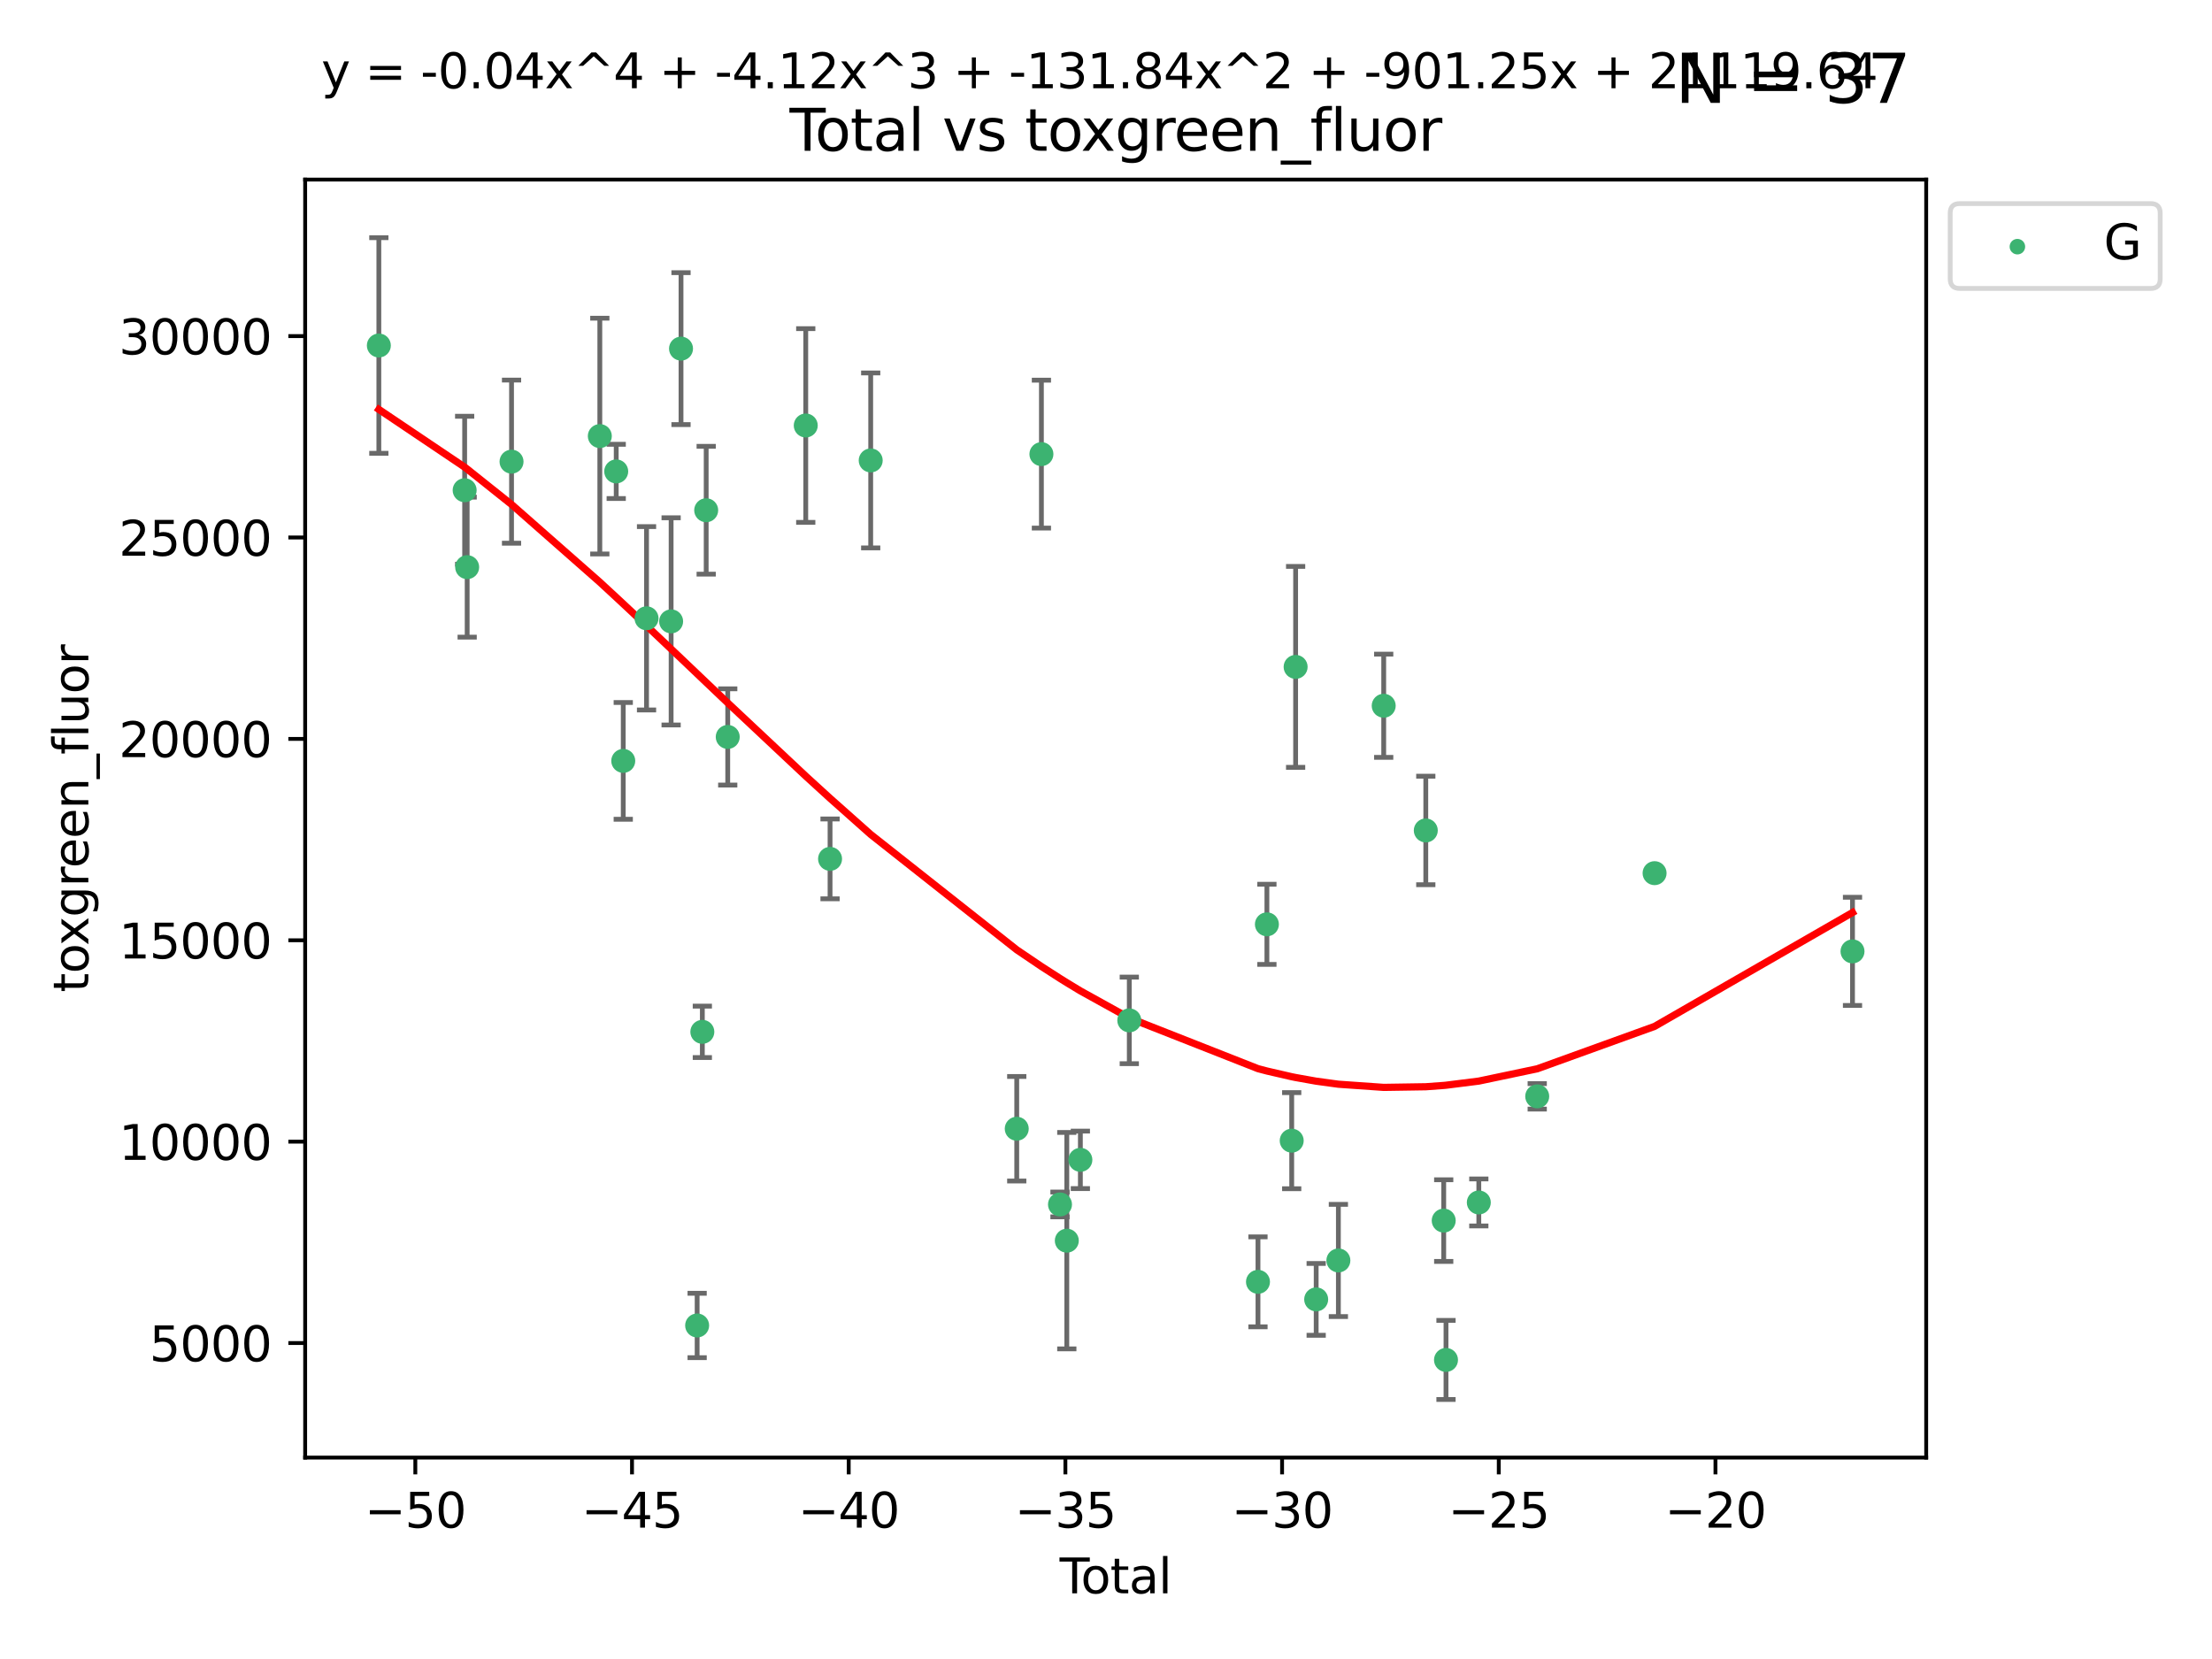 <?xml version="1.0" encoding="utf-8" standalone="no"?>
<!DOCTYPE svg PUBLIC "-//W3C//DTD SVG 1.1//EN"
  "http://www.w3.org/Graphics/SVG/1.1/DTD/svg11.dtd">
<svg xmlns:xlink="http://www.w3.org/1999/xlink" width="460.8pt" height="345.6pt" viewBox="0 0 460.8 345.6" xmlns="http://www.w3.org/2000/svg" version="1.1">
 <defs>
  <style type="text/css">*{stroke-linejoin: round; stroke-linecap: butt}</style>
 </defs>
 <g id="figure_1">
  <g id="patch_1">
   <path d="M 0 345.6 
L 460.8 345.6 
L 460.8 0 
L 0 0 
z
" style="fill: #ffffff"/>
  </g>
  <g id="axes_1">
   <g id="patch_2">
    <path d="M 63.571 303.64 
L 401.26 303.64 
L 401.26 37.411 
L 63.571 37.411 
z
" style="fill: #ffffff"/>
   </g>
   <g id="PathCollection_1">
    <defs>
     <path id="m571ac817c0" d="M 0 1.118 
C 0.297 1.118 0.581 1 0.791 0.791 
C 1 0.581 1.118 0.297 1.118 0 
C 1.118 -0.297 1 -0.581 0.791 -0.791 
C 0.581 -1 0.297 -1.118 0 -1.118 
C -0.297 -1.118 -0.581 -1 -0.791 -0.791 
C -1 -0.581 -1.118 -0.297 -1.118 0 
C -1.118 0.297 -1 0.581 -0.791 0.791 
C -0.581 1 -0.297 1.118 0 1.118 
z
" style="stroke: #3cb371"/>
    </defs>
    <g clip-path="url(#pd0fa807ac1)">
     <use xlink:href="#m571ac817c0" x="78.921" y="71.974" style="fill: #3cb371; stroke: #3cb371"/>
     <use xlink:href="#m571ac817c0" x="96.795" y="102.122" style="fill: #3cb371; stroke: #3cb371"/>
     <use xlink:href="#m571ac817c0" x="97.319" y="118.147" style="fill: #3cb371; stroke: #3cb371"/>
     <use xlink:href="#m571ac817c0" x="106.562" y="96.17" style="fill: #3cb371; stroke: #3cb371"/>
     <use xlink:href="#m571ac817c0" x="124.953" y="90.844" style="fill: #3cb371; stroke: #3cb371"/>
     <use xlink:href="#m571ac817c0" x="128.369" y="98.203" style="fill: #3cb371; stroke: #3cb371"/>
     <use xlink:href="#m571ac817c0" x="129.835" y="158.506" style="fill: #3cb371; stroke: #3cb371"/>
     <use xlink:href="#m571ac817c0" x="134.685" y="128.801" style="fill: #3cb371; stroke: #3cb371"/>
     <use xlink:href="#m571ac817c0" x="139.807" y="129.444" style="fill: #3cb371; stroke: #3cb371"/>
     <use xlink:href="#m571ac817c0" x="141.868" y="72.624" style="fill: #3cb371; stroke: #3cb371"/>
     <use xlink:href="#m571ac817c0" x="145.227" y="276.119" style="fill: #3cb371; stroke: #3cb371"/>
     <use xlink:href="#m571ac817c0" x="146.31" y="214.952" style="fill: #3cb371; stroke: #3cb371"/>
     <use xlink:href="#m571ac817c0" x="147.112" y="106.294" style="fill: #3cb371; stroke: #3cb371"/>
     <use xlink:href="#m571ac817c0" x="151.6" y="153.518" style="fill: #3cb371; stroke: #3cb371"/>
     <use xlink:href="#m571ac817c0" x="167.853" y="88.638" style="fill: #3cb371; stroke: #3cb371"/>
     <use xlink:href="#m571ac817c0" x="172.916" y="178.921" style="fill: #3cb371; stroke: #3cb371"/>
     <use xlink:href="#m571ac817c0" x="181.383" y="95.918" style="fill: #3cb371; stroke: #3cb371"/>
     <use xlink:href="#m571ac817c0" x="211.806" y="235.135" style="fill: #3cb371; stroke: #3cb371"/>
     <use xlink:href="#m571ac817c0" x="216.945" y="94.6" style="fill: #3cb371; stroke: #3cb371"/>
     <use xlink:href="#m571ac817c0" x="220.816" y="250.909" style="fill: #3cb371; stroke: #3cb371"/>
     <use xlink:href="#m571ac817c0" x="222.236" y="258.454" style="fill: #3cb371; stroke: #3cb371"/>
     <use xlink:href="#m571ac817c0" x="225.061" y="241.616" style="fill: #3cb371; stroke: #3cb371"/>
     <use xlink:href="#m571ac817c0" x="235.252" y="212.564" style="fill: #3cb371; stroke: #3cb371"/>
     <use xlink:href="#m571ac817c0" x="262.06" y="267.031" style="fill: #3cb371; stroke: #3cb371"/>
     <use xlink:href="#m571ac817c0" x="263.919" y="192.552" style="fill: #3cb371; stroke: #3cb371"/>
     <use xlink:href="#m571ac817c0" x="269.086" y="237.622" style="fill: #3cb371; stroke: #3cb371"/>
     <use xlink:href="#m571ac817c0" x="269.902" y="138.926" style="fill: #3cb371; stroke: #3cb371"/>
     <use xlink:href="#m571ac817c0" x="274.184" y="270.685" style="fill: #3cb371; stroke: #3cb371"/>
     <use xlink:href="#m571ac817c0" x="278.809" y="262.576" style="fill: #3cb371; stroke: #3cb371"/>
     <use xlink:href="#m571ac817c0" x="288.251" y="147.019" style="fill: #3cb371; stroke: #3cb371"/>
     <use xlink:href="#m571ac817c0" x="297.018" y="173" style="fill: #3cb371; stroke: #3cb371"/>
     <use xlink:href="#m571ac817c0" x="300.752" y="254.271" style="fill: #3cb371; stroke: #3cb371"/>
     <use xlink:href="#m571ac817c0" x="301.228" y="283.298" style="fill: #3cb371; stroke: #3cb371"/>
     <use xlink:href="#m571ac817c0" x="308.064" y="250.494" style="fill: #3cb371; stroke: #3cb371"/>
     <use xlink:href="#m571ac817c0" x="320.231" y="228.39" style="fill: #3cb371; stroke: #3cb371"/>
     <use xlink:href="#m571ac817c0" x="344.679" y="181.895" style="fill: #3cb371; stroke: #3cb371"/>
     <use xlink:href="#m571ac817c0" x="385.911" y="198.191" style="fill: #3cb371; stroke: #3cb371"/>
    </g>
   </g>
   <g id="matplotlib.axis_1">
    <g id="xtick_1">
     <g id="line2d_1">
      <defs>
       <path id="m27a44eaadc" d="M 0 0 
L 0 3.5 
" style="stroke: #000000; stroke-width: 0.8"/>
      </defs>
      <g>
       <use xlink:href="#m27a44eaadc" x="86.519" y="303.64" style="stroke: #000000; stroke-width: 0.8"/>
      </g>
     </g>
     <g id="text_1">
      <!-- −50 -->
      <g transform="translate(75.966 318.238)scale(0.1 -0.1)">
       <defs>
        <path id="DejaVuSans-2212" d="M 678 2272 
L 4684 2272 
L 4684 1741 
L 678 1741 
L 678 2272 
z
" transform="scale(0.016)"/>
        <path id="DejaVuSans-35" d="M 691 4666 
L 3169 4666 
L 3169 4134 
L 1269 4134 
L 1269 2991 
Q 1406 3038 1543 3061 
Q 1681 3084 1819 3084 
Q 2600 3084 3056 2656 
Q 3513 2228 3513 1497 
Q 3513 744 3044 326 
Q 2575 -91 1722 -91 
Q 1428 -91 1123 -41 
Q 819 9 494 109 
L 494 744 
Q 775 591 1075 516 
Q 1375 441 1709 441 
Q 2250 441 2565 725 
Q 2881 1009 2881 1497 
Q 2881 1984 2565 2268 
Q 2250 2553 1709 2553 
Q 1456 2553 1204 2497 
Q 953 2441 691 2322 
L 691 4666 
z
" transform="scale(0.016)"/>
        <path id="DejaVuSans-30" d="M 2034 4250 
Q 1547 4250 1301 3770 
Q 1056 3291 1056 2328 
Q 1056 1369 1301 889 
Q 1547 409 2034 409 
Q 2525 409 2770 889 
Q 3016 1369 3016 2328 
Q 3016 3291 2770 3770 
Q 2525 4250 2034 4250 
z
M 2034 4750 
Q 2819 4750 3233 4129 
Q 3647 3509 3647 2328 
Q 3647 1150 3233 529 
Q 2819 -91 2034 -91 
Q 1250 -91 836 529 
Q 422 1150 422 2328 
Q 422 3509 836 4129 
Q 1250 4750 2034 4750 
z
" transform="scale(0.016)"/>
       </defs>
       <use xlink:href="#DejaVuSans-2212"/>
       <use xlink:href="#DejaVuSans-35" x="83.789"/>
       <use xlink:href="#DejaVuSans-30" x="147.412"/>
      </g>
     </g>
    </g>
    <g id="xtick_2">
     <g id="line2d_2">
      <g>
       <use xlink:href="#m27a44eaadc" x="131.659" y="303.64" style="stroke: #000000; stroke-width: 0.8"/>
      </g>
     </g>
     <g id="text_2">
      <!-- −45 -->
      <g transform="translate(121.107 318.238)scale(0.1 -0.1)">
       <defs>
        <path id="DejaVuSans-34" d="M 2419 4116 
L 825 1625 
L 2419 1625 
L 2419 4116 
z
M 2253 4666 
L 3047 4666 
L 3047 1625 
L 3713 1625 
L 3713 1100 
L 3047 1100 
L 3047 0 
L 2419 0 
L 2419 1100 
L 313 1100 
L 313 1709 
L 2253 4666 
z
" transform="scale(0.016)"/>
       </defs>
       <use xlink:href="#DejaVuSans-2212"/>
       <use xlink:href="#DejaVuSans-34" x="83.789"/>
       <use xlink:href="#DejaVuSans-35" x="147.412"/>
      </g>
     </g>
    </g>
    <g id="xtick_3">
     <g id="line2d_3">
      <g>
       <use xlink:href="#m27a44eaadc" x="176.8" y="303.64" style="stroke: #000000; stroke-width: 0.8"/>
      </g>
     </g>
     <g id="text_3">
      <!-- −40 -->
      <g transform="translate(166.247 318.238)scale(0.1 -0.1)">
       <use xlink:href="#DejaVuSans-2212"/>
       <use xlink:href="#DejaVuSans-34" x="83.789"/>
       <use xlink:href="#DejaVuSans-30" x="147.412"/>
      </g>
     </g>
    </g>
    <g id="xtick_4">
     <g id="line2d_4">
      <g>
       <use xlink:href="#m27a44eaadc" x="221.94" y="303.64" style="stroke: #000000; stroke-width: 0.8"/>
      </g>
     </g>
     <g id="text_4">
      <!-- −35 -->
      <g transform="translate(211.388 318.238)scale(0.1 -0.1)">
       <defs>
        <path id="DejaVuSans-33" d="M 2597 2516 
Q 3050 2419 3304 2112 
Q 3559 1806 3559 1356 
Q 3559 666 3084 287 
Q 2609 -91 1734 -91 
Q 1441 -91 1130 -33 
Q 819 25 488 141 
L 488 750 
Q 750 597 1062 519 
Q 1375 441 1716 441 
Q 2309 441 2620 675 
Q 2931 909 2931 1356 
Q 2931 1769 2642 2001 
Q 2353 2234 1838 2234 
L 1294 2234 
L 1294 2753 
L 1863 2753 
Q 2328 2753 2575 2939 
Q 2822 3125 2822 3475 
Q 2822 3834 2567 4026 
Q 2313 4219 1838 4219 
Q 1578 4219 1281 4162 
Q 984 4106 628 3988 
L 628 4550 
Q 988 4650 1302 4700 
Q 1616 4750 1894 4750 
Q 2613 4750 3031 4423 
Q 3450 4097 3450 3541 
Q 3450 3153 3228 2886 
Q 3006 2619 2597 2516 
z
" transform="scale(0.016)"/>
       </defs>
       <use xlink:href="#DejaVuSans-2212"/>
       <use xlink:href="#DejaVuSans-33" x="83.789"/>
       <use xlink:href="#DejaVuSans-35" x="147.412"/>
      </g>
     </g>
    </g>
    <g id="xtick_5">
     <g id="line2d_5">
      <g>
       <use xlink:href="#m27a44eaadc" x="267.081" y="303.64" style="stroke: #000000; stroke-width: 0.8"/>
      </g>
     </g>
     <g id="text_5">
      <!-- −30 -->
      <g transform="translate(256.528 318.238)scale(0.1 -0.1)">
       <use xlink:href="#DejaVuSans-2212"/>
       <use xlink:href="#DejaVuSans-33" x="83.789"/>
       <use xlink:href="#DejaVuSans-30" x="147.412"/>
      </g>
     </g>
    </g>
    <g id="xtick_6">
     <g id="line2d_6">
      <g>
       <use xlink:href="#m27a44eaadc" x="312.221" y="303.64" style="stroke: #000000; stroke-width: 0.8"/>
      </g>
     </g>
     <g id="text_6">
      <!-- −25 -->
      <g transform="translate(301.669 318.238)scale(0.1 -0.1)">
       <defs>
        <path id="DejaVuSans-32" d="M 1228 531 
L 3431 531 
L 3431 0 
L 469 0 
L 469 531 
Q 828 903 1448 1529 
Q 2069 2156 2228 2338 
Q 2531 2678 2651 2914 
Q 2772 3150 2772 3378 
Q 2772 3750 2511 3984 
Q 2250 4219 1831 4219 
Q 1534 4219 1204 4116 
Q 875 4013 500 3803 
L 500 4441 
Q 881 4594 1212 4672 
Q 1544 4750 1819 4750 
Q 2544 4750 2975 4387 
Q 3406 4025 3406 3419 
Q 3406 3131 3298 2873 
Q 3191 2616 2906 2266 
Q 2828 2175 2409 1742 
Q 1991 1309 1228 531 
z
" transform="scale(0.016)"/>
       </defs>
       <use xlink:href="#DejaVuSans-2212"/>
       <use xlink:href="#DejaVuSans-32" x="83.789"/>
       <use xlink:href="#DejaVuSans-35" x="147.412"/>
      </g>
     </g>
    </g>
    <g id="xtick_7">
     <g id="line2d_7">
      <g>
       <use xlink:href="#m27a44eaadc" x="357.362" y="303.64" style="stroke: #000000; stroke-width: 0.8"/>
      </g>
     </g>
     <g id="text_7">
      <!-- −20 -->
      <g transform="translate(346.81 318.238)scale(0.1 -0.1)">
       <use xlink:href="#DejaVuSans-2212"/>
       <use xlink:href="#DejaVuSans-32" x="83.789"/>
       <use xlink:href="#DejaVuSans-30" x="147.412"/>
      </g>
     </g>
    </g>
    <g id="text_8">
     <!-- Total -->
     <g transform="translate(220.739 331.917)scale(0.1 -0.1)">
      <defs>
       <path id="DejaVuSans-54" d="M -19 4666 
L 3928 4666 
L 3928 4134 
L 2272 4134 
L 2272 0 
L 1638 0 
L 1638 4134 
L -19 4134 
L -19 4666 
z
" transform="scale(0.016)"/>
       <path id="DejaVuSans-6f" d="M 1959 3097 
Q 1497 3097 1228 2736 
Q 959 2375 959 1747 
Q 959 1119 1226 758 
Q 1494 397 1959 397 
Q 2419 397 2687 759 
Q 2956 1122 2956 1747 
Q 2956 2369 2687 2733 
Q 2419 3097 1959 3097 
z
M 1959 3584 
Q 2709 3584 3137 3096 
Q 3566 2609 3566 1747 
Q 3566 888 3137 398 
Q 2709 -91 1959 -91 
Q 1206 -91 779 398 
Q 353 888 353 1747 
Q 353 2609 779 3096 
Q 1206 3584 1959 3584 
z
" transform="scale(0.016)"/>
       <path id="DejaVuSans-74" d="M 1172 4494 
L 1172 3500 
L 2356 3500 
L 2356 3053 
L 1172 3053 
L 1172 1153 
Q 1172 725 1289 603 
Q 1406 481 1766 481 
L 2356 481 
L 2356 0 
L 1766 0 
Q 1100 0 847 248 
Q 594 497 594 1153 
L 594 3053 
L 172 3053 
L 172 3500 
L 594 3500 
L 594 4494 
L 1172 4494 
z
" transform="scale(0.016)"/>
       <path id="DejaVuSans-61" d="M 2194 1759 
Q 1497 1759 1228 1600 
Q 959 1441 959 1056 
Q 959 750 1161 570 
Q 1363 391 1709 391 
Q 2188 391 2477 730 
Q 2766 1069 2766 1631 
L 2766 1759 
L 2194 1759 
z
M 3341 1997 
L 3341 0 
L 2766 0 
L 2766 531 
Q 2569 213 2275 61 
Q 1981 -91 1556 -91 
Q 1019 -91 701 211 
Q 384 513 384 1019 
Q 384 1609 779 1909 
Q 1175 2209 1959 2209 
L 2766 2209 
L 2766 2266 
Q 2766 2663 2505 2880 
Q 2244 3097 1772 3097 
Q 1472 3097 1187 3025 
Q 903 2953 641 2809 
L 641 3341 
Q 956 3463 1253 3523 
Q 1550 3584 1831 3584 
Q 2591 3584 2966 3190 
Q 3341 2797 3341 1997 
z
" transform="scale(0.016)"/>
       <path id="DejaVuSans-6c" d="M 603 4863 
L 1178 4863 
L 1178 0 
L 603 0 
L 603 4863 
z
" transform="scale(0.016)"/>
      </defs>
      <use xlink:href="#DejaVuSans-54"/>
      <use xlink:href="#DejaVuSans-6f" x="44.084"/>
      <use xlink:href="#DejaVuSans-74" x="105.266"/>
      <use xlink:href="#DejaVuSans-61" x="144.475"/>
      <use xlink:href="#DejaVuSans-6c" x="205.754"/>
     </g>
    </g>
   </g>
   <g id="matplotlib.axis_2">
    <g id="ytick_1">
     <g id="line2d_8">
      <defs>
       <path id="mdf90cb38e0" d="M 0 0 
L -3.5 0 
" style="stroke: #000000; stroke-width: 0.8"/>
      </defs>
      <g>
       <use xlink:href="#mdf90cb38e0" x="63.571" y="279.777" style="stroke: #000000; stroke-width: 0.8"/>
      </g>
     </g>
     <g id="text_9">
      <!-- 5000 -->
      <g transform="translate(31.121 283.576)scale(0.1 -0.1)">
       <use xlink:href="#DejaVuSans-35"/>
       <use xlink:href="#DejaVuSans-30" x="63.623"/>
       <use xlink:href="#DejaVuSans-30" x="127.246"/>
       <use xlink:href="#DejaVuSans-30" x="190.869"/>
      </g>
     </g>
    </g>
    <g id="ytick_2">
     <g id="line2d_9">
      <g>
       <use xlink:href="#mdf90cb38e0" x="63.571" y="237.825" style="stroke: #000000; stroke-width: 0.8"/>
      </g>
     </g>
     <g id="text_10">
      <!-- 10000 -->
      <g transform="translate(24.759 241.624)scale(0.1 -0.1)">
       <defs>
        <path id="DejaVuSans-31" d="M 794 531 
L 1825 531 
L 1825 4091 
L 703 3866 
L 703 4441 
L 1819 4666 
L 2450 4666 
L 2450 531 
L 3481 531 
L 3481 0 
L 794 0 
L 794 531 
z
" transform="scale(0.016)"/>
       </defs>
       <use xlink:href="#DejaVuSans-31"/>
       <use xlink:href="#DejaVuSans-30" x="63.623"/>
       <use xlink:href="#DejaVuSans-30" x="127.246"/>
       <use xlink:href="#DejaVuSans-30" x="190.869"/>
       <use xlink:href="#DejaVuSans-30" x="254.492"/>
      </g>
     </g>
    </g>
    <g id="ytick_3">
     <g id="line2d_10">
      <g>
       <use xlink:href="#mdf90cb38e0" x="63.571" y="195.873" style="stroke: #000000; stroke-width: 0.8"/>
      </g>
     </g>
     <g id="text_11">
      <!-- 15000 -->
      <g transform="translate(24.759 199.672)scale(0.1 -0.1)">
       <use xlink:href="#DejaVuSans-31"/>
       <use xlink:href="#DejaVuSans-35" x="63.623"/>
       <use xlink:href="#DejaVuSans-30" x="127.246"/>
       <use xlink:href="#DejaVuSans-30" x="190.869"/>
       <use xlink:href="#DejaVuSans-30" x="254.492"/>
      </g>
     </g>
    </g>
    <g id="ytick_4">
     <g id="line2d_11">
      <g>
       <use xlink:href="#mdf90cb38e0" x="63.571" y="153.921" style="stroke: #000000; stroke-width: 0.8"/>
      </g>
     </g>
     <g id="text_12">
      <!-- 20000 -->
      <g transform="translate(24.759 157.72)scale(0.1 -0.1)">
       <use xlink:href="#DejaVuSans-32"/>
       <use xlink:href="#DejaVuSans-30" x="63.623"/>
       <use xlink:href="#DejaVuSans-30" x="127.246"/>
       <use xlink:href="#DejaVuSans-30" x="190.869"/>
       <use xlink:href="#DejaVuSans-30" x="254.492"/>
      </g>
     </g>
    </g>
    <g id="ytick_5">
     <g id="line2d_12">
      <g>
       <use xlink:href="#mdf90cb38e0" x="63.571" y="111.969" style="stroke: #000000; stroke-width: 0.8"/>
      </g>
     </g>
     <g id="text_13">
      <!-- 25000 -->
      <g transform="translate(24.759 115.769)scale(0.1 -0.1)">
       <use xlink:href="#DejaVuSans-32"/>
       <use xlink:href="#DejaVuSans-35" x="63.623"/>
       <use xlink:href="#DejaVuSans-30" x="127.246"/>
       <use xlink:href="#DejaVuSans-30" x="190.869"/>
       <use xlink:href="#DejaVuSans-30" x="254.492"/>
      </g>
     </g>
    </g>
    <g id="ytick_6">
     <g id="line2d_13">
      <g>
       <use xlink:href="#mdf90cb38e0" x="63.571" y="70.018" style="stroke: #000000; stroke-width: 0.8"/>
      </g>
     </g>
     <g id="text_14">
      <!-- 30000 -->
      <g transform="translate(24.759 73.817)scale(0.1 -0.1)">
       <use xlink:href="#DejaVuSans-33"/>
       <use xlink:href="#DejaVuSans-30" x="63.623"/>
       <use xlink:href="#DejaVuSans-30" x="127.246"/>
       <use xlink:href="#DejaVuSans-30" x="190.869"/>
       <use xlink:href="#DejaVuSans-30" x="254.492"/>
      </g>
     </g>
    </g>
    <g id="text_15">
     <!-- toxgreen_fluor -->
     <g transform="translate(18.401 206.72)rotate(-90)scale(0.1 -0.1)">
      <defs>
       <path id="DejaVuSans-78" d="M 3513 3500 
L 2247 1797 
L 3578 0 
L 2900 0 
L 1881 1375 
L 863 0 
L 184 0 
L 1544 1831 
L 300 3500 
L 978 3500 
L 1906 2253 
L 2834 3500 
L 3513 3500 
z
" transform="scale(0.016)"/>
       <path id="DejaVuSans-67" d="M 2906 1791 
Q 2906 2416 2648 2759 
Q 2391 3103 1925 3103 
Q 1463 3103 1205 2759 
Q 947 2416 947 1791 
Q 947 1169 1205 825 
Q 1463 481 1925 481 
Q 2391 481 2648 825 
Q 2906 1169 2906 1791 
z
M 3481 434 
Q 3481 -459 3084 -895 
Q 2688 -1331 1869 -1331 
Q 1566 -1331 1297 -1286 
Q 1028 -1241 775 -1147 
L 775 -588 
Q 1028 -725 1275 -790 
Q 1522 -856 1778 -856 
Q 2344 -856 2625 -561 
Q 2906 -266 2906 331 
L 2906 616 
Q 2728 306 2450 153 
Q 2172 0 1784 0 
Q 1141 0 747 490 
Q 353 981 353 1791 
Q 353 2603 747 3093 
Q 1141 3584 1784 3584 
Q 2172 3584 2450 3431 
Q 2728 3278 2906 2969 
L 2906 3500 
L 3481 3500 
L 3481 434 
z
" transform="scale(0.016)"/>
       <path id="DejaVuSans-72" d="M 2631 2963 
Q 2534 3019 2420 3045 
Q 2306 3072 2169 3072 
Q 1681 3072 1420 2755 
Q 1159 2438 1159 1844 
L 1159 0 
L 581 0 
L 581 3500 
L 1159 3500 
L 1159 2956 
Q 1341 3275 1631 3429 
Q 1922 3584 2338 3584 
Q 2397 3584 2469 3576 
Q 2541 3569 2628 3553 
L 2631 2963 
z
" transform="scale(0.016)"/>
       <path id="DejaVuSans-65" d="M 3597 1894 
L 3597 1613 
L 953 1613 
Q 991 1019 1311 708 
Q 1631 397 2203 397 
Q 2534 397 2845 478 
Q 3156 559 3463 722 
L 3463 178 
Q 3153 47 2828 -22 
Q 2503 -91 2169 -91 
Q 1331 -91 842 396 
Q 353 884 353 1716 
Q 353 2575 817 3079 
Q 1281 3584 2069 3584 
Q 2775 3584 3186 3129 
Q 3597 2675 3597 1894 
z
M 3022 2063 
Q 3016 2534 2758 2815 
Q 2500 3097 2075 3097 
Q 1594 3097 1305 2825 
Q 1016 2553 972 2059 
L 3022 2063 
z
" transform="scale(0.016)"/>
       <path id="DejaVuSans-6e" d="M 3513 2113 
L 3513 0 
L 2938 0 
L 2938 2094 
Q 2938 2591 2744 2837 
Q 2550 3084 2163 3084 
Q 1697 3084 1428 2787 
Q 1159 2491 1159 1978 
L 1159 0 
L 581 0 
L 581 3500 
L 1159 3500 
L 1159 2956 
Q 1366 3272 1645 3428 
Q 1925 3584 2291 3584 
Q 2894 3584 3203 3211 
Q 3513 2838 3513 2113 
z
" transform="scale(0.016)"/>
       <path id="DejaVuSans-5f" d="M 3263 -1063 
L 3263 -1509 
L -63 -1509 
L -63 -1063 
L 3263 -1063 
z
" transform="scale(0.016)"/>
       <path id="DejaVuSans-66" d="M 2375 4863 
L 2375 4384 
L 1825 4384 
Q 1516 4384 1395 4259 
Q 1275 4134 1275 3809 
L 1275 3500 
L 2222 3500 
L 2222 3053 
L 1275 3053 
L 1275 0 
L 697 0 
L 697 3053 
L 147 3053 
L 147 3500 
L 697 3500 
L 697 3744 
Q 697 4328 969 4595 
Q 1241 4863 1831 4863 
L 2375 4863 
z
" transform="scale(0.016)"/>
       <path id="DejaVuSans-75" d="M 544 1381 
L 544 3500 
L 1119 3500 
L 1119 1403 
Q 1119 906 1312 657 
Q 1506 409 1894 409 
Q 2359 409 2629 706 
Q 2900 1003 2900 1516 
L 2900 3500 
L 3475 3500 
L 3475 0 
L 2900 0 
L 2900 538 
Q 2691 219 2414 64 
Q 2138 -91 1772 -91 
Q 1169 -91 856 284 
Q 544 659 544 1381 
z
M 1991 3584 
L 1991 3584 
z
" transform="scale(0.016)"/>
      </defs>
      <use xlink:href="#DejaVuSans-74"/>
      <use xlink:href="#DejaVuSans-6f" x="39.209"/>
      <use xlink:href="#DejaVuSans-78" x="97.266"/>
      <use xlink:href="#DejaVuSans-67" x="156.445"/>
      <use xlink:href="#DejaVuSans-72" x="219.922"/>
      <use xlink:href="#DejaVuSans-65" x="258.785"/>
      <use xlink:href="#DejaVuSans-65" x="320.309"/>
      <use xlink:href="#DejaVuSans-6e" x="381.832"/>
      <use xlink:href="#DejaVuSans-5f" x="445.211"/>
      <use xlink:href="#DejaVuSans-66" x="495.211"/>
      <use xlink:href="#DejaVuSans-6c" x="530.416"/>
      <use xlink:href="#DejaVuSans-75" x="558.199"/>
      <use xlink:href="#DejaVuSans-6f" x="621.578"/>
      <use xlink:href="#DejaVuSans-72" x="682.76"/>
     </g>
    </g>
   </g>
   <g id="LineCollection_1">
    <path d="M 78.921 94.435 
L 78.921 49.513 
" clip-path="url(#pd0fa807ac1)" style="fill: none; stroke: #696969"/>
    <path d="M 96.795 117.528 
L 96.795 86.716 
" clip-path="url(#pd0fa807ac1)" style="fill: none; stroke: #696969"/>
    <path d="M 97.319 132.729 
L 97.319 103.565 
" clip-path="url(#pd0fa807ac1)" style="fill: none; stroke: #696969"/>
    <path d="M 106.562 113.162 
L 106.562 79.178 
" clip-path="url(#pd0fa807ac1)" style="fill: none; stroke: #696969"/>
    <path d="M 124.953 115.402 
L 124.953 66.285 
" clip-path="url(#pd0fa807ac1)" style="fill: none; stroke: #696969"/>
    <path d="M 128.369 103.852 
L 128.369 92.553 
" clip-path="url(#pd0fa807ac1)" style="fill: none; stroke: #696969"/>
    <path d="M 129.835 170.668 
L 129.835 146.344 
" clip-path="url(#pd0fa807ac1)" style="fill: none; stroke: #696969"/>
    <path d="M 134.685 147.899 
L 134.685 109.702 
" clip-path="url(#pd0fa807ac1)" style="fill: none; stroke: #696969"/>
    <path d="M 139.807 151.024 
L 139.807 107.863 
" clip-path="url(#pd0fa807ac1)" style="fill: none; stroke: #696969"/>
    <path d="M 141.868 88.449 
L 141.868 56.8 
" clip-path="url(#pd0fa807ac1)" style="fill: none; stroke: #696969"/>
    <path d="M 145.227 282.825 
L 145.227 269.414 
" clip-path="url(#pd0fa807ac1)" style="fill: none; stroke: #696969"/>
    <path d="M 146.31 220.309 
L 146.31 209.596 
" clip-path="url(#pd0fa807ac1)" style="fill: none; stroke: #696969"/>
    <path d="M 147.112 119.609 
L 147.112 92.978 
" clip-path="url(#pd0fa807ac1)" style="fill: none; stroke: #696969"/>
    <path d="M 151.6 163.542 
L 151.6 143.493 
" clip-path="url(#pd0fa807ac1)" style="fill: none; stroke: #696969"/>
    <path d="M 167.853 108.817 
L 167.853 68.46 
" clip-path="url(#pd0fa807ac1)" style="fill: none; stroke: #696969"/>
    <path d="M 172.916 187.237 
L 172.916 170.605 
" clip-path="url(#pd0fa807ac1)" style="fill: none; stroke: #696969"/>
    <path d="M 181.383 114.141 
L 181.383 77.694 
" clip-path="url(#pd0fa807ac1)" style="fill: none; stroke: #696969"/>
    <path d="M 211.806 246.022 
L 211.806 224.248 
" clip-path="url(#pd0fa807ac1)" style="fill: none; stroke: #696969"/>
    <path d="M 216.945 110.005 
L 216.945 79.196 
" clip-path="url(#pd0fa807ac1)" style="fill: none; stroke: #696969"/>
    <path d="M 220.816 253.493 
L 220.816 248.324 
" clip-path="url(#pd0fa807ac1)" style="fill: none; stroke: #696969"/>
    <path d="M 222.236 280.994 
L 222.236 235.914 
" clip-path="url(#pd0fa807ac1)" style="fill: none; stroke: #696969"/>
    <path d="M 225.061 247.605 
L 225.061 235.627 
" clip-path="url(#pd0fa807ac1)" style="fill: none; stroke: #696969"/>
    <path d="M 235.252 221.579 
L 235.252 203.55 
" clip-path="url(#pd0fa807ac1)" style="fill: none; stroke: #696969"/>
    <path d="M 262.06 276.402 
L 262.06 257.659 
" clip-path="url(#pd0fa807ac1)" style="fill: none; stroke: #696969"/>
    <path d="M 263.919 200.899 
L 263.919 184.204 
" clip-path="url(#pd0fa807ac1)" style="fill: none; stroke: #696969"/>
    <path d="M 269.086 247.635 
L 269.086 227.61 
" clip-path="url(#pd0fa807ac1)" style="fill: none; stroke: #696969"/>
    <path d="M 269.902 159.853 
L 269.902 117.998 
" clip-path="url(#pd0fa807ac1)" style="fill: none; stroke: #696969"/>
    <path d="M 274.184 278.165 
L 274.184 263.204 
" clip-path="url(#pd0fa807ac1)" style="fill: none; stroke: #696969"/>
    <path d="M 278.809 274.264 
L 278.809 250.888 
" clip-path="url(#pd0fa807ac1)" style="fill: none; stroke: #696969"/>
    <path d="M 288.251 157.775 
L 288.251 136.264 
" clip-path="url(#pd0fa807ac1)" style="fill: none; stroke: #696969"/>
    <path d="M 297.018 184.303 
L 297.018 161.696 
" clip-path="url(#pd0fa807ac1)" style="fill: none; stroke: #696969"/>
    <path d="M 300.752 262.777 
L 300.752 245.766 
" clip-path="url(#pd0fa807ac1)" style="fill: none; stroke: #696969"/>
    <path d="M 301.228 291.539 
L 301.228 275.058 
" clip-path="url(#pd0fa807ac1)" style="fill: none; stroke: #696969"/>
    <path d="M 308.064 255.39 
L 308.064 245.597 
" clip-path="url(#pd0fa807ac1)" style="fill: none; stroke: #696969"/>
    <path d="M 320.231 231.044 
L 320.231 225.736 
" clip-path="url(#pd0fa807ac1)" style="fill: none; stroke: #696969"/>
    <path d="M 344.679 182.677 
L 344.679 181.113 
" clip-path="url(#pd0fa807ac1)" style="fill: none; stroke: #696969"/>
    <path d="M 385.911 209.459 
L 385.911 186.923 
" clip-path="url(#pd0fa807ac1)" style="fill: none; stroke: #696969"/>
   </g>
   <g id="line2d_14">
    <defs>
     <path id="mc102329ff9" d="M 2 0 
L -2 -0 
" style="stroke: #696969"/>
    </defs>
    <g clip-path="url(#pd0fa807ac1)">
     <use xlink:href="#mc102329ff9" x="78.921" y="94.435" style="fill: #696969; stroke: #696969"/>
     <use xlink:href="#mc102329ff9" x="96.795" y="117.528" style="fill: #696969; stroke: #696969"/>
     <use xlink:href="#mc102329ff9" x="97.319" y="132.729" style="fill: #696969; stroke: #696969"/>
     <use xlink:href="#mc102329ff9" x="106.562" y="113.162" style="fill: #696969; stroke: #696969"/>
     <use xlink:href="#mc102329ff9" x="124.953" y="115.402" style="fill: #696969; stroke: #696969"/>
     <use xlink:href="#mc102329ff9" x="128.369" y="103.852" style="fill: #696969; stroke: #696969"/>
     <use xlink:href="#mc102329ff9" x="129.835" y="170.668" style="fill: #696969; stroke: #696969"/>
     <use xlink:href="#mc102329ff9" x="134.685" y="147.899" style="fill: #696969; stroke: #696969"/>
     <use xlink:href="#mc102329ff9" x="139.807" y="151.024" style="fill: #696969; stroke: #696969"/>
     <use xlink:href="#mc102329ff9" x="141.868" y="88.449" style="fill: #696969; stroke: #696969"/>
     <use xlink:href="#mc102329ff9" x="145.227" y="282.825" style="fill: #696969; stroke: #696969"/>
     <use xlink:href="#mc102329ff9" x="146.31" y="220.309" style="fill: #696969; stroke: #696969"/>
     <use xlink:href="#mc102329ff9" x="147.112" y="119.609" style="fill: #696969; stroke: #696969"/>
     <use xlink:href="#mc102329ff9" x="151.6" y="163.542" style="fill: #696969; stroke: #696969"/>
     <use xlink:href="#mc102329ff9" x="167.853" y="108.817" style="fill: #696969; stroke: #696969"/>
     <use xlink:href="#mc102329ff9" x="172.916" y="187.237" style="fill: #696969; stroke: #696969"/>
     <use xlink:href="#mc102329ff9" x="181.383" y="114.141" style="fill: #696969; stroke: #696969"/>
     <use xlink:href="#mc102329ff9" x="211.806" y="246.022" style="fill: #696969; stroke: #696969"/>
     <use xlink:href="#mc102329ff9" x="216.945" y="110.005" style="fill: #696969; stroke: #696969"/>
     <use xlink:href="#mc102329ff9" x="220.816" y="253.493" style="fill: #696969; stroke: #696969"/>
     <use xlink:href="#mc102329ff9" x="222.236" y="280.994" style="fill: #696969; stroke: #696969"/>
     <use xlink:href="#mc102329ff9" x="225.061" y="247.605" style="fill: #696969; stroke: #696969"/>
     <use xlink:href="#mc102329ff9" x="235.252" y="221.579" style="fill: #696969; stroke: #696969"/>
     <use xlink:href="#mc102329ff9" x="262.06" y="276.402" style="fill: #696969; stroke: #696969"/>
     <use xlink:href="#mc102329ff9" x="263.919" y="200.899" style="fill: #696969; stroke: #696969"/>
     <use xlink:href="#mc102329ff9" x="269.086" y="247.635" style="fill: #696969; stroke: #696969"/>
     <use xlink:href="#mc102329ff9" x="269.902" y="159.853" style="fill: #696969; stroke: #696969"/>
     <use xlink:href="#mc102329ff9" x="274.184" y="278.165" style="fill: #696969; stroke: #696969"/>
     <use xlink:href="#mc102329ff9" x="278.809" y="274.264" style="fill: #696969; stroke: #696969"/>
     <use xlink:href="#mc102329ff9" x="288.251" y="157.775" style="fill: #696969; stroke: #696969"/>
     <use xlink:href="#mc102329ff9" x="297.018" y="184.303" style="fill: #696969; stroke: #696969"/>
     <use xlink:href="#mc102329ff9" x="300.752" y="262.777" style="fill: #696969; stroke: #696969"/>
     <use xlink:href="#mc102329ff9" x="301.228" y="291.539" style="fill: #696969; stroke: #696969"/>
     <use xlink:href="#mc102329ff9" x="308.064" y="255.39" style="fill: #696969; stroke: #696969"/>
     <use xlink:href="#mc102329ff9" x="320.231" y="231.044" style="fill: #696969; stroke: #696969"/>
     <use xlink:href="#mc102329ff9" x="344.679" y="182.677" style="fill: #696969; stroke: #696969"/>
     <use xlink:href="#mc102329ff9" x="385.911" y="209.459" style="fill: #696969; stroke: #696969"/>
    </g>
   </g>
   <g id="line2d_15">
    <g clip-path="url(#pd0fa807ac1)">
     <use xlink:href="#mc102329ff9" x="78.921" y="49.513" style="fill: #696969; stroke: #696969"/>
     <use xlink:href="#mc102329ff9" x="96.795" y="86.716" style="fill: #696969; stroke: #696969"/>
     <use xlink:href="#mc102329ff9" x="97.319" y="103.565" style="fill: #696969; stroke: #696969"/>
     <use xlink:href="#mc102329ff9" x="106.562" y="79.178" style="fill: #696969; stroke: #696969"/>
     <use xlink:href="#mc102329ff9" x="124.953" y="66.285" style="fill: #696969; stroke: #696969"/>
     <use xlink:href="#mc102329ff9" x="128.369" y="92.553" style="fill: #696969; stroke: #696969"/>
     <use xlink:href="#mc102329ff9" x="129.835" y="146.344" style="fill: #696969; stroke: #696969"/>
     <use xlink:href="#mc102329ff9" x="134.685" y="109.702" style="fill: #696969; stroke: #696969"/>
     <use xlink:href="#mc102329ff9" x="139.807" y="107.863" style="fill: #696969; stroke: #696969"/>
     <use xlink:href="#mc102329ff9" x="141.868" y="56.8" style="fill: #696969; stroke: #696969"/>
     <use xlink:href="#mc102329ff9" x="145.227" y="269.414" style="fill: #696969; stroke: #696969"/>
     <use xlink:href="#mc102329ff9" x="146.31" y="209.596" style="fill: #696969; stroke: #696969"/>
     <use xlink:href="#mc102329ff9" x="147.112" y="92.978" style="fill: #696969; stroke: #696969"/>
     <use xlink:href="#mc102329ff9" x="151.6" y="143.493" style="fill: #696969; stroke: #696969"/>
     <use xlink:href="#mc102329ff9" x="167.853" y="68.46" style="fill: #696969; stroke: #696969"/>
     <use xlink:href="#mc102329ff9" x="172.916" y="170.605" style="fill: #696969; stroke: #696969"/>
     <use xlink:href="#mc102329ff9" x="181.383" y="77.694" style="fill: #696969; stroke: #696969"/>
     <use xlink:href="#mc102329ff9" x="211.806" y="224.248" style="fill: #696969; stroke: #696969"/>
     <use xlink:href="#mc102329ff9" x="216.945" y="79.196" style="fill: #696969; stroke: #696969"/>
     <use xlink:href="#mc102329ff9" x="220.816" y="248.324" style="fill: #696969; stroke: #696969"/>
     <use xlink:href="#mc102329ff9" x="222.236" y="235.914" style="fill: #696969; stroke: #696969"/>
     <use xlink:href="#mc102329ff9" x="225.061" y="235.627" style="fill: #696969; stroke: #696969"/>
     <use xlink:href="#mc102329ff9" x="235.252" y="203.55" style="fill: #696969; stroke: #696969"/>
     <use xlink:href="#mc102329ff9" x="262.06" y="257.659" style="fill: #696969; stroke: #696969"/>
     <use xlink:href="#mc102329ff9" x="263.919" y="184.204" style="fill: #696969; stroke: #696969"/>
     <use xlink:href="#mc102329ff9" x="269.086" y="227.61" style="fill: #696969; stroke: #696969"/>
     <use xlink:href="#mc102329ff9" x="269.902" y="117.998" style="fill: #696969; stroke: #696969"/>
     <use xlink:href="#mc102329ff9" x="274.184" y="263.204" style="fill: #696969; stroke: #696969"/>
     <use xlink:href="#mc102329ff9" x="278.809" y="250.888" style="fill: #696969; stroke: #696969"/>
     <use xlink:href="#mc102329ff9" x="288.251" y="136.264" style="fill: #696969; stroke: #696969"/>
     <use xlink:href="#mc102329ff9" x="297.018" y="161.696" style="fill: #696969; stroke: #696969"/>
     <use xlink:href="#mc102329ff9" x="300.752" y="245.766" style="fill: #696969; stroke: #696969"/>
     <use xlink:href="#mc102329ff9" x="301.228" y="275.058" style="fill: #696969; stroke: #696969"/>
     <use xlink:href="#mc102329ff9" x="308.064" y="245.597" style="fill: #696969; stroke: #696969"/>
     <use xlink:href="#mc102329ff9" x="320.231" y="225.736" style="fill: #696969; stroke: #696969"/>
     <use xlink:href="#mc102329ff9" x="344.679" y="181.113" style="fill: #696969; stroke: #696969"/>
     <use xlink:href="#mc102329ff9" x="385.911" y="186.923" style="fill: #696969; stroke: #696969"/>
    </g>
   </g>
   <g id="line2d_16">
    <path d="M 78.921 85.29 
L 96.795 97.316 
L 97.319 97.714 
L 106.562 105.088 
L 124.953 121.271 
L 128.369 124.43 
L 129.835 125.795 
L 134.685 130.348 
L 139.807 135.2 
L 141.868 137.16 
L 145.227 140.358 
L 146.31 141.391 
L 147.112 142.154 
L 151.6 146.427 
L 167.853 161.68 
L 172.916 166.302 
L 181.383 173.827 
L 211.806 197.858 
L 216.945 201.333 
L 220.816 203.823 
L 222.236 204.706 
L 225.061 206.42 
L 235.252 212.065 
L 262.06 222.62 
L 263.919 223.11 
L 269.086 224.301 
L 269.902 224.466 
L 274.184 225.23 
L 278.809 225.861 
L 288.251 226.523 
L 297.018 226.389 
L 300.752 226.115 
L 301.228 226.071 
L 308.064 225.21 
L 320.231 222.652 
L 344.679 213.818 
L 385.911 190.098 
" clip-path="url(#pd0fa807ac1)" style="fill: none; stroke: #ff0000; stroke-width: 1.5; stroke-linecap: square"/>
   </g>
   <g id="line2d_17">
    <defs>
     <path id="m3a797f91bb" d="M 0 2 
C 0.53 2 1.039 1.789 1.414 1.414 
C 1.789 1.039 2 0.53 2 0 
C 2 -0.53 1.789 -1.039 1.414 -1.414 
C 1.039 -1.789 0.53 -2 0 -2 
C -0.53 -2 -1.039 -1.789 -1.414 -1.414 
C -1.789 -1.039 -2 -0.53 -2 0 
C -2 0.53 -1.789 1.039 -1.414 1.414 
C -1.039 1.789 -0.53 2 0 2 
z
" style="stroke: #3cb371"/>
    </defs>
    <g clip-path="url(#pd0fa807ac1)">
     <use xlink:href="#m3a797f91bb" x="78.921" y="71.974" style="fill: #3cb371; stroke: #3cb371"/>
     <use xlink:href="#m3a797f91bb" x="96.795" y="102.122" style="fill: #3cb371; stroke: #3cb371"/>
     <use xlink:href="#m3a797f91bb" x="97.319" y="118.147" style="fill: #3cb371; stroke: #3cb371"/>
     <use xlink:href="#m3a797f91bb" x="106.562" y="96.17" style="fill: #3cb371; stroke: #3cb371"/>
     <use xlink:href="#m3a797f91bb" x="124.953" y="90.844" style="fill: #3cb371; stroke: #3cb371"/>
     <use xlink:href="#m3a797f91bb" x="128.369" y="98.203" style="fill: #3cb371; stroke: #3cb371"/>
     <use xlink:href="#m3a797f91bb" x="129.835" y="158.506" style="fill: #3cb371; stroke: #3cb371"/>
     <use xlink:href="#m3a797f91bb" x="134.685" y="128.801" style="fill: #3cb371; stroke: #3cb371"/>
     <use xlink:href="#m3a797f91bb" x="139.807" y="129.444" style="fill: #3cb371; stroke: #3cb371"/>
     <use xlink:href="#m3a797f91bb" x="141.868" y="72.624" style="fill: #3cb371; stroke: #3cb371"/>
     <use xlink:href="#m3a797f91bb" x="145.227" y="276.119" style="fill: #3cb371; stroke: #3cb371"/>
     <use xlink:href="#m3a797f91bb" x="146.31" y="214.952" style="fill: #3cb371; stroke: #3cb371"/>
     <use xlink:href="#m3a797f91bb" x="147.112" y="106.294" style="fill: #3cb371; stroke: #3cb371"/>
     <use xlink:href="#m3a797f91bb" x="151.6" y="153.518" style="fill: #3cb371; stroke: #3cb371"/>
     <use xlink:href="#m3a797f91bb" x="167.853" y="88.638" style="fill: #3cb371; stroke: #3cb371"/>
     <use xlink:href="#m3a797f91bb" x="172.916" y="178.921" style="fill: #3cb371; stroke: #3cb371"/>
     <use xlink:href="#m3a797f91bb" x="181.383" y="95.918" style="fill: #3cb371; stroke: #3cb371"/>
     <use xlink:href="#m3a797f91bb" x="211.806" y="235.135" style="fill: #3cb371; stroke: #3cb371"/>
     <use xlink:href="#m3a797f91bb" x="216.945" y="94.6" style="fill: #3cb371; stroke: #3cb371"/>
     <use xlink:href="#m3a797f91bb" x="220.816" y="250.909" style="fill: #3cb371; stroke: #3cb371"/>
     <use xlink:href="#m3a797f91bb" x="222.236" y="258.454" style="fill: #3cb371; stroke: #3cb371"/>
     <use xlink:href="#m3a797f91bb" x="225.061" y="241.616" style="fill: #3cb371; stroke: #3cb371"/>
     <use xlink:href="#m3a797f91bb" x="235.252" y="212.564" style="fill: #3cb371; stroke: #3cb371"/>
     <use xlink:href="#m3a797f91bb" x="262.06" y="267.031" style="fill: #3cb371; stroke: #3cb371"/>
     <use xlink:href="#m3a797f91bb" x="263.919" y="192.552" style="fill: #3cb371; stroke: #3cb371"/>
     <use xlink:href="#m3a797f91bb" x="269.086" y="237.622" style="fill: #3cb371; stroke: #3cb371"/>
     <use xlink:href="#m3a797f91bb" x="269.902" y="138.926" style="fill: #3cb371; stroke: #3cb371"/>
     <use xlink:href="#m3a797f91bb" x="274.184" y="270.685" style="fill: #3cb371; stroke: #3cb371"/>
     <use xlink:href="#m3a797f91bb" x="278.809" y="262.576" style="fill: #3cb371; stroke: #3cb371"/>
     <use xlink:href="#m3a797f91bb" x="288.251" y="147.019" style="fill: #3cb371; stroke: #3cb371"/>
     <use xlink:href="#m3a797f91bb" x="297.018" y="173" style="fill: #3cb371; stroke: #3cb371"/>
     <use xlink:href="#m3a797f91bb" x="300.752" y="254.271" style="fill: #3cb371; stroke: #3cb371"/>
     <use xlink:href="#m3a797f91bb" x="301.228" y="283.298" style="fill: #3cb371; stroke: #3cb371"/>
     <use xlink:href="#m3a797f91bb" x="308.064" y="250.494" style="fill: #3cb371; stroke: #3cb371"/>
     <use xlink:href="#m3a797f91bb" x="320.231" y="228.39" style="fill: #3cb371; stroke: #3cb371"/>
     <use xlink:href="#m3a797f91bb" x="344.679" y="181.895" style="fill: #3cb371; stroke: #3cb371"/>
     <use xlink:href="#m3a797f91bb" x="385.911" y="198.191" style="fill: #3cb371; stroke: #3cb371"/>
    </g>
   </g>
   <g id="patch_3">
    <path d="M 63.571 303.64 
L 63.571 37.411 
" style="fill: none; stroke: #000000; stroke-width: 0.8; stroke-linejoin: miter; stroke-linecap: square"/>
   </g>
   <g id="patch_4">
    <path d="M 401.26 303.64 
L 401.26 37.411 
" style="fill: none; stroke: #000000; stroke-width: 0.8; stroke-linejoin: miter; stroke-linecap: square"/>
   </g>
   <g id="patch_5">
    <path d="M 63.571 303.64 
L 401.26 303.64 
" style="fill: none; stroke: #000000; stroke-width: 0.8; stroke-linejoin: miter; stroke-linecap: square"/>
   </g>
   <g id="patch_6">
    <path d="M 63.571 37.411 
L 401.26 37.411 
" style="fill: none; stroke: #000000; stroke-width: 0.8; stroke-linejoin: miter; stroke-linecap: square"/>
   </g>
   <g id="text_16">
    <!-- N = 37 -->
    <g transform="translate(348.964 21.426)scale(0.14 -0.14)">
     <defs>
      <path id="DejaVuSans-4e" d="M 628 4666 
L 1478 4666 
L 3547 763 
L 3547 4666 
L 4159 4666 
L 4159 0 
L 3309 0 
L 1241 3903 
L 1241 0 
L 628 0 
L 628 4666 
z
" transform="scale(0.016)"/>
      <path id="DejaVuSans-20" transform="scale(0.016)"/>
      <path id="DejaVuSans-3d" d="M 678 2906 
L 4684 2906 
L 4684 2381 
L 678 2381 
L 678 2906 
z
M 678 1631 
L 4684 1631 
L 4684 1100 
L 678 1100 
L 678 1631 
z
" transform="scale(0.016)"/>
      <path id="DejaVuSans-37" d="M 525 4666 
L 3525 4666 
L 3525 4397 
L 1831 0 
L 1172 0 
L 2766 4134 
L 525 4134 
L 525 4666 
z
" transform="scale(0.016)"/>
     </defs>
     <use xlink:href="#DejaVuSans-4e"/>
     <use xlink:href="#DejaVuSans-20" x="74.805"/>
     <use xlink:href="#DejaVuSans-3d" x="106.592"/>
     <use xlink:href="#DejaVuSans-20" x="190.381"/>
     <use xlink:href="#DejaVuSans-33" x="222.168"/>
     <use xlink:href="#DejaVuSans-37" x="285.791"/>
    </g>
   </g>
   <g id="text_17">
    <!-- y = -0.04x^4 + -4.12x^3 + -131.84x^2 + -901.25x + 21119.64 -->
    <g transform="translate(66.948 18.387)scale(0.1 -0.1)">
     <defs>
      <path id="DejaVuSans-79" d="M 2059 -325 
Q 1816 -950 1584 -1140 
Q 1353 -1331 966 -1331 
L 506 -1331 
L 506 -850 
L 844 -850 
Q 1081 -850 1212 -737 
Q 1344 -625 1503 -206 
L 1606 56 
L 191 3500 
L 800 3500 
L 1894 763 
L 2988 3500 
L 3597 3500 
L 2059 -325 
z
" transform="scale(0.016)"/>
      <path id="DejaVuSans-2d" d="M 313 2009 
L 1997 2009 
L 1997 1497 
L 313 1497 
L 313 2009 
z
" transform="scale(0.016)"/>
      <path id="DejaVuSans-2e" d="M 684 794 
L 1344 794 
L 1344 0 
L 684 0 
L 684 794 
z
" transform="scale(0.016)"/>
      <path id="DejaVuSans-5e" d="M 2988 4666 
L 4684 2925 
L 4056 2925 
L 2681 4159 
L 1306 2925 
L 678 2925 
L 2375 4666 
L 2988 4666 
z
" transform="scale(0.016)"/>
      <path id="DejaVuSans-2b" d="M 2944 4013 
L 2944 2272 
L 4684 2272 
L 4684 1741 
L 2944 1741 
L 2944 0 
L 2419 0 
L 2419 1741 
L 678 1741 
L 678 2272 
L 2419 2272 
L 2419 4013 
L 2944 4013 
z
" transform="scale(0.016)"/>
      <path id="DejaVuSans-38" d="M 2034 2216 
Q 1584 2216 1326 1975 
Q 1069 1734 1069 1313 
Q 1069 891 1326 650 
Q 1584 409 2034 409 
Q 2484 409 2743 651 
Q 3003 894 3003 1313 
Q 3003 1734 2745 1975 
Q 2488 2216 2034 2216 
z
M 1403 2484 
Q 997 2584 770 2862 
Q 544 3141 544 3541 
Q 544 4100 942 4425 
Q 1341 4750 2034 4750 
Q 2731 4750 3128 4425 
Q 3525 4100 3525 3541 
Q 3525 3141 3298 2862 
Q 3072 2584 2669 2484 
Q 3125 2378 3379 2068 
Q 3634 1759 3634 1313 
Q 3634 634 3220 271 
Q 2806 -91 2034 -91 
Q 1263 -91 848 271 
Q 434 634 434 1313 
Q 434 1759 690 2068 
Q 947 2378 1403 2484 
z
M 1172 3481 
Q 1172 3119 1398 2916 
Q 1625 2713 2034 2713 
Q 2441 2713 2670 2916 
Q 2900 3119 2900 3481 
Q 2900 3844 2670 4047 
Q 2441 4250 2034 4250 
Q 1625 4250 1398 4047 
Q 1172 3844 1172 3481 
z
" transform="scale(0.016)"/>
      <path id="DejaVuSans-39" d="M 703 97 
L 703 672 
Q 941 559 1184 500 
Q 1428 441 1663 441 
Q 2288 441 2617 861 
Q 2947 1281 2994 2138 
Q 2813 1869 2534 1725 
Q 2256 1581 1919 1581 
Q 1219 1581 811 2004 
Q 403 2428 403 3163 
Q 403 3881 828 4315 
Q 1253 4750 1959 4750 
Q 2769 4750 3195 4129 
Q 3622 3509 3622 2328 
Q 3622 1225 3098 567 
Q 2575 -91 1691 -91 
Q 1453 -91 1209 -44 
Q 966 3 703 97 
z
M 1959 2075 
Q 2384 2075 2632 2365 
Q 2881 2656 2881 3163 
Q 2881 3666 2632 3958 
Q 2384 4250 1959 4250 
Q 1534 4250 1286 3958 
Q 1038 3666 1038 3163 
Q 1038 2656 1286 2365 
Q 1534 2075 1959 2075 
z
" transform="scale(0.016)"/>
      <path id="DejaVuSans-36" d="M 2113 2584 
Q 1688 2584 1439 2293 
Q 1191 2003 1191 1497 
Q 1191 994 1439 701 
Q 1688 409 2113 409 
Q 2538 409 2786 701 
Q 3034 994 3034 1497 
Q 3034 2003 2786 2293 
Q 2538 2584 2113 2584 
z
M 3366 4563 
L 3366 3988 
Q 3128 4100 2886 4159 
Q 2644 4219 2406 4219 
Q 1781 4219 1451 3797 
Q 1122 3375 1075 2522 
Q 1259 2794 1537 2939 
Q 1816 3084 2150 3084 
Q 2853 3084 3261 2657 
Q 3669 2231 3669 1497 
Q 3669 778 3244 343 
Q 2819 -91 2113 -91 
Q 1303 -91 875 529 
Q 447 1150 447 2328 
Q 447 3434 972 4092 
Q 1497 4750 2381 4750 
Q 2619 4750 2861 4703 
Q 3103 4656 3366 4563 
z
" transform="scale(0.016)"/>
     </defs>
     <use xlink:href="#DejaVuSans-79"/>
     <use xlink:href="#DejaVuSans-20" x="59.18"/>
     <use xlink:href="#DejaVuSans-3d" x="90.967"/>
     <use xlink:href="#DejaVuSans-20" x="174.756"/>
     <use xlink:href="#DejaVuSans-2d" x="206.543"/>
     <use xlink:href="#DejaVuSans-30" x="242.627"/>
     <use xlink:href="#DejaVuSans-2e" x="306.25"/>
     <use xlink:href="#DejaVuSans-30" x="338.037"/>
     <use xlink:href="#DejaVuSans-34" x="401.66"/>
     <use xlink:href="#DejaVuSans-78" x="465.283"/>
     <use xlink:href="#DejaVuSans-5e" x="524.463"/>
     <use xlink:href="#DejaVuSans-34" x="608.252"/>
     <use xlink:href="#DejaVuSans-20" x="671.875"/>
     <use xlink:href="#DejaVuSans-2b" x="703.662"/>
     <use xlink:href="#DejaVuSans-20" x="787.451"/>
     <use xlink:href="#DejaVuSans-2d" x="819.238"/>
     <use xlink:href="#DejaVuSans-34" x="855.322"/>
     <use xlink:href="#DejaVuSans-2e" x="918.945"/>
     <use xlink:href="#DejaVuSans-31" x="950.732"/>
     <use xlink:href="#DejaVuSans-32" x="1014.355"/>
     <use xlink:href="#DejaVuSans-78" x="1077.979"/>
     <use xlink:href="#DejaVuSans-5e" x="1137.158"/>
     <use xlink:href="#DejaVuSans-33" x="1220.947"/>
     <use xlink:href="#DejaVuSans-20" x="1284.57"/>
     <use xlink:href="#DejaVuSans-2b" x="1316.357"/>
     <use xlink:href="#DejaVuSans-20" x="1400.146"/>
     <use xlink:href="#DejaVuSans-2d" x="1431.934"/>
     <use xlink:href="#DejaVuSans-31" x="1468.018"/>
     <use xlink:href="#DejaVuSans-33" x="1531.641"/>
     <use xlink:href="#DejaVuSans-31" x="1595.264"/>
     <use xlink:href="#DejaVuSans-2e" x="1658.887"/>
     <use xlink:href="#DejaVuSans-38" x="1690.674"/>
     <use xlink:href="#DejaVuSans-34" x="1754.297"/>
     <use xlink:href="#DejaVuSans-78" x="1817.92"/>
     <use xlink:href="#DejaVuSans-5e" x="1877.1"/>
     <use xlink:href="#DejaVuSans-32" x="1960.889"/>
     <use xlink:href="#DejaVuSans-20" x="2024.512"/>
     <use xlink:href="#DejaVuSans-2b" x="2056.299"/>
     <use xlink:href="#DejaVuSans-20" x="2140.088"/>
     <use xlink:href="#DejaVuSans-2d" x="2171.875"/>
     <use xlink:href="#DejaVuSans-39" x="2207.959"/>
     <use xlink:href="#DejaVuSans-30" x="2271.582"/>
     <use xlink:href="#DejaVuSans-31" x="2335.205"/>
     <use xlink:href="#DejaVuSans-2e" x="2398.828"/>
     <use xlink:href="#DejaVuSans-32" x="2430.615"/>
     <use xlink:href="#DejaVuSans-35" x="2494.238"/>
     <use xlink:href="#DejaVuSans-78" x="2557.861"/>
     <use xlink:href="#DejaVuSans-20" x="2617.041"/>
     <use xlink:href="#DejaVuSans-2b" x="2648.828"/>
     <use xlink:href="#DejaVuSans-20" x="2732.617"/>
     <use xlink:href="#DejaVuSans-32" x="2764.404"/>
     <use xlink:href="#DejaVuSans-31" x="2828.027"/>
     <use xlink:href="#DejaVuSans-31" x="2891.65"/>
     <use xlink:href="#DejaVuSans-31" x="2955.273"/>
     <use xlink:href="#DejaVuSans-39" x="3018.896"/>
     <use xlink:href="#DejaVuSans-2e" x="3082.52"/>
     <use xlink:href="#DejaVuSans-36" x="3114.307"/>
     <use xlink:href="#DejaVuSans-34" x="3177.93"/>
    </g>
   </g>
   <g id="text_18">
    <!-- Total vs toxgreen_fluor -->
    <g transform="translate(164.48 31.411)scale(0.12 -0.12)">
     <defs>
      <path id="DejaVuSans-76" d="M 191 3500 
L 800 3500 
L 1894 563 
L 2988 3500 
L 3597 3500 
L 2284 0 
L 1503 0 
L 191 3500 
z
" transform="scale(0.016)"/>
      <path id="DejaVuSans-73" d="M 2834 3397 
L 2834 2853 
Q 2591 2978 2328 3040 
Q 2066 3103 1784 3103 
Q 1356 3103 1142 2972 
Q 928 2841 928 2578 
Q 928 2378 1081 2264 
Q 1234 2150 1697 2047 
L 1894 2003 
Q 2506 1872 2764 1633 
Q 3022 1394 3022 966 
Q 3022 478 2636 193 
Q 2250 -91 1575 -91 
Q 1294 -91 989 -36 
Q 684 19 347 128 
L 347 722 
Q 666 556 975 473 
Q 1284 391 1588 391 
Q 1994 391 2212 530 
Q 2431 669 2431 922 
Q 2431 1156 2273 1281 
Q 2116 1406 1581 1522 
L 1381 1569 
Q 847 1681 609 1914 
Q 372 2147 372 2553 
Q 372 3047 722 3315 
Q 1072 3584 1716 3584 
Q 2034 3584 2315 3537 
Q 2597 3491 2834 3397 
z
" transform="scale(0.016)"/>
     </defs>
     <use xlink:href="#DejaVuSans-54"/>
     <use xlink:href="#DejaVuSans-6f" x="44.084"/>
     <use xlink:href="#DejaVuSans-74" x="105.266"/>
     <use xlink:href="#DejaVuSans-61" x="144.475"/>
     <use xlink:href="#DejaVuSans-6c" x="205.754"/>
     <use xlink:href="#DejaVuSans-20" x="233.537"/>
     <use xlink:href="#DejaVuSans-76" x="265.324"/>
     <use xlink:href="#DejaVuSans-73" x="324.504"/>
     <use xlink:href="#DejaVuSans-20" x="376.604"/>
     <use xlink:href="#DejaVuSans-74" x="408.391"/>
     <use xlink:href="#DejaVuSans-6f" x="447.6"/>
     <use xlink:href="#DejaVuSans-78" x="505.656"/>
     <use xlink:href="#DejaVuSans-67" x="564.836"/>
     <use xlink:href="#DejaVuSans-72" x="628.312"/>
     <use xlink:href="#DejaVuSans-65" x="667.176"/>
     <use xlink:href="#DejaVuSans-65" x="728.699"/>
     <use xlink:href="#DejaVuSans-6e" x="790.223"/>
     <use xlink:href="#DejaVuSans-5f" x="853.602"/>
     <use xlink:href="#DejaVuSans-66" x="903.602"/>
     <use xlink:href="#DejaVuSans-6c" x="938.807"/>
     <use xlink:href="#DejaVuSans-75" x="966.59"/>
     <use xlink:href="#DejaVuSans-6f" x="1029.969"/>
     <use xlink:href="#DejaVuSans-72" x="1091.15"/>
    </g>
   </g>
   <g id="legend_1">
    <g id="patch_7">
     <path d="M 408.26 60.089 
L 448.008 60.089 
Q 450.008 60.089 450.008 58.089 
L 450.008 44.411 
Q 450.008 42.411 448.008 42.411 
L 408.26 42.411 
Q 406.26 42.411 406.26 44.411 
L 406.26 58.089 
Q 406.26 60.089 408.26 60.089 
z
" style="fill: #ffffff; opacity: 0.8; stroke: #cccccc; stroke-linejoin: miter"/>
    </g>
    <g id="PathCollection_2">
     <g>
      <use xlink:href="#m571ac817c0" x="420.26" y="51.385" style="fill: #3cb371; stroke: #3cb371"/>
     </g>
    </g>
    <g id="text_19">
     <!-- G -->
     <g transform="translate(438.26 54.01)scale(0.1 -0.1)">
      <defs>
       <path id="DejaVuSans-47" d="M 3809 666 
L 3809 1919 
L 2778 1919 
L 2778 2438 
L 4434 2438 
L 4434 434 
Q 4069 175 3628 42 
Q 3188 -91 2688 -91 
Q 1594 -91 976 548 
Q 359 1188 359 2328 
Q 359 3472 976 4111 
Q 1594 4750 2688 4750 
Q 3144 4750 3555 4637 
Q 3966 4525 4313 4306 
L 4313 3634 
Q 3963 3931 3569 4081 
Q 3175 4231 2741 4231 
Q 1884 4231 1454 3753 
Q 1025 3275 1025 2328 
Q 1025 1384 1454 906 
Q 1884 428 2741 428 
Q 3075 428 3337 486 
Q 3600 544 3809 666 
z
" transform="scale(0.016)"/>
      </defs>
      <use xlink:href="#DejaVuSans-47"/>
     </g>
    </g>
   </g>
  </g>
 </g>
 <defs>
  <clipPath id="pd0fa807ac1">
   <rect x="63.571" y="37.411" width="337.689" height="266.229"/>
  </clipPath>
 </defs>
</svg>
